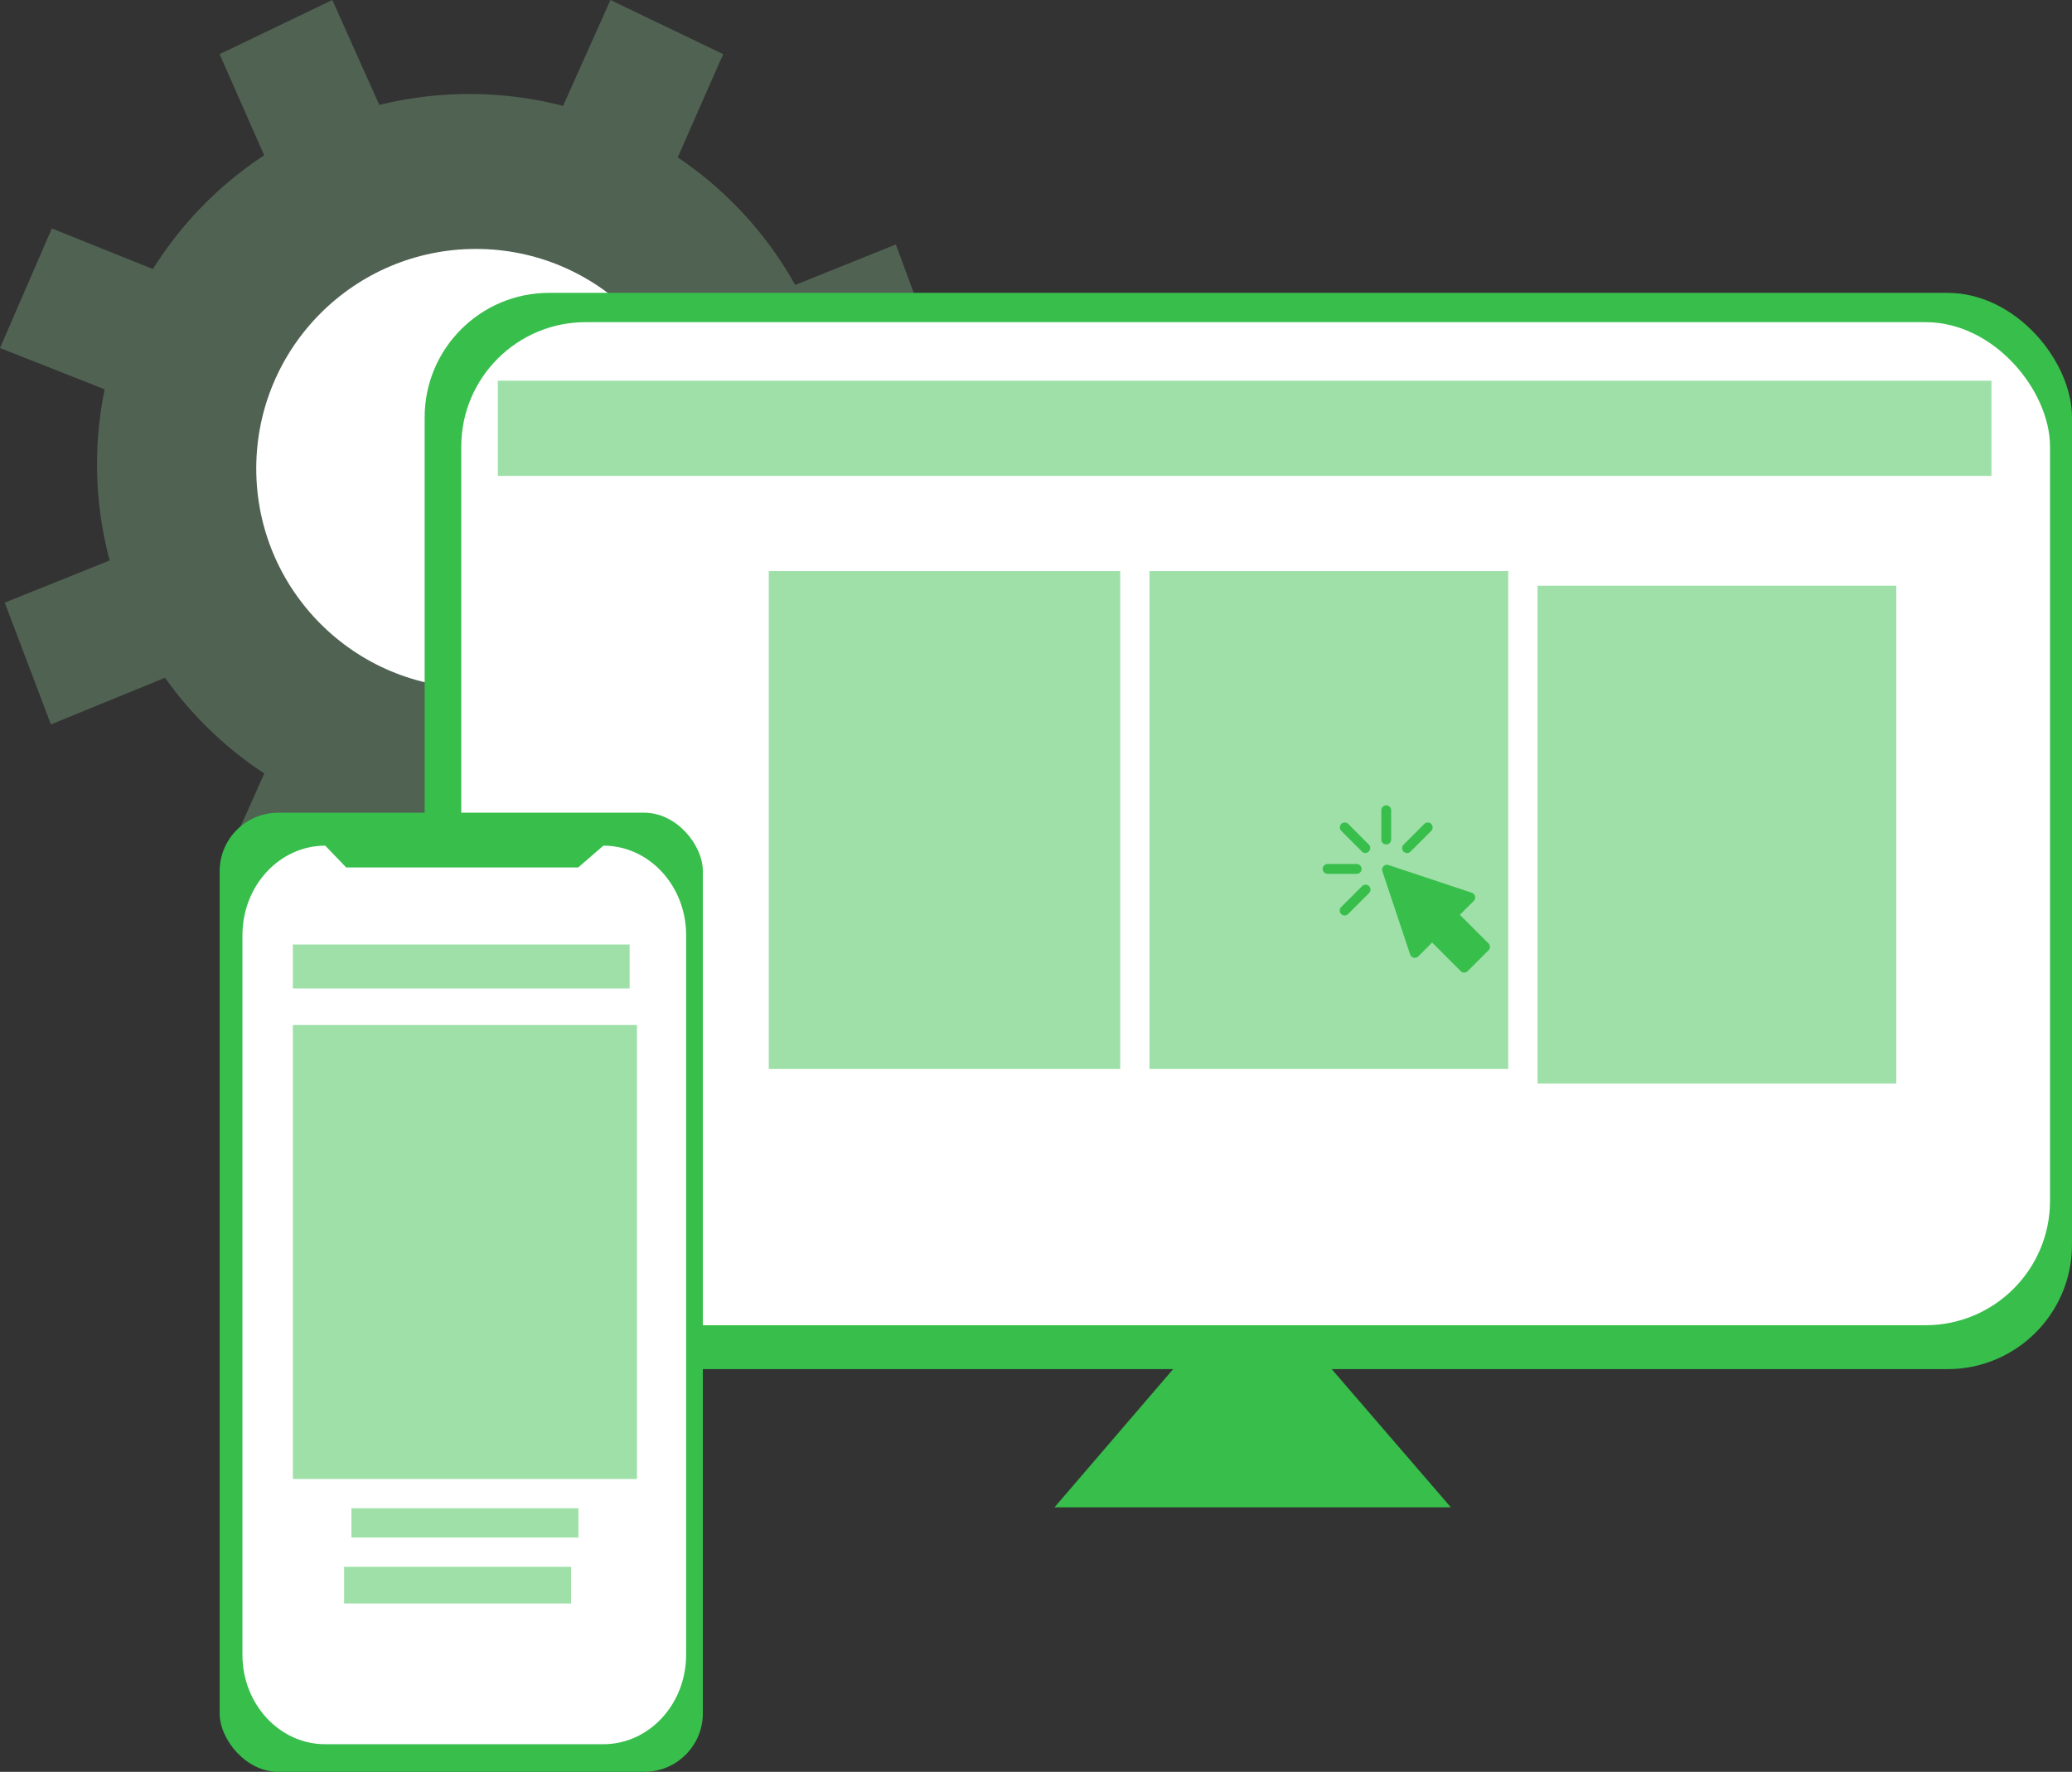 <svg xmlns="http://www.w3.org/2000/svg" width="283" height="242" viewBox="0 0 283 242">
  <rect x="0" y="0" width="283" height="242" fill="#333333" stroke="none"/>
  <g id="Group_5601" data-name="Group 5601" transform="translate(-1009 -2004)">
    <g id="Group_5364" data-name="Group 5364" transform="translate(1009 2004)" opacity="0.273">
      <g id="Group_5327" data-name="Group 5327" transform="translate(0 0)">
        <path id="Union_27" data-name="Union 27" d="M76.3,112.539a51.543,51.543,0,0,1-23.881.119l-6.262,14.22-16.16-7.608,6.1-13.629A50.992,50.992,0,0,1,22.542,92.572L6.955,98.944.647,82.307l14.333-5.761a50.728,50.728,0,0,1-.686-23.37L0,47.532,7.08,31.2l13.807,5.547A50.972,50.972,0,0,1,36.079,21.21L29.994,7.395,45.394,0l6.414,14.331a51.524,51.524,0,0,1,25.1.125L83.375,0l15.4,7.395-6.209,14.1a50.93,50.93,0,0,1,16.044,17.421l13.743-5.524,5.912,15.957-13.988,5.719a50.82,50.82,0,0,1-.443,19.023L128.79,80.1,121.9,95.664l-14.479-5.717A50.961,50.961,0,0,1,92.548,105.36l6.226,13.911-16.16,7.608Z" transform="translate(0)" fill="#9ee0a8"/>
      </g>
    </g>
    <circle id="Ellipse_1069" data-name="Ellipse 1069" cx="30" cy="30" r="30" transform="translate(1044 2038)" fill="#fff"/>
    <g id="Group_5113" data-name="Group 5113" transform="translate(1038.525 2043.945)">
      <g id="Group_3046" data-name="Group 3046" transform="translate(0 0)">
        <g id="Group_2870" data-name="Group 2870" transform="translate(0 0)">
          <rect id="Rectangle_3173" data-name="Rectangle 3173" width="225" height="147" rx="17" transform="translate(28.475 0.055)" fill="#37be4b"/>
          <rect id="Rectangle_3174" data-name="Rectangle 3174" width="217" height="137" rx="17" transform="translate(33.475 4.055)" fill="#fff"/>
          <rect id="Rectangle_3172" data-name="Rectangle 3172" width="66" height="131" rx="8" transform="translate(0.475 71.055)" fill="#37be4b"/>
          <path id="Path_7921" data-name="Path 7921" d="M11.3,0,14.16,2.975H45.854L49.292,0c6.239,0,11.3,5.47,11.3,12.217v98.292c0,6.747-5.057,12.217-11.3,12.217h-38c-6.239,0-11.3-5.47-11.3-12.217V12.217C0,5.47,5.057,0,11.3,0Z" transform="translate(3.596 75.555)" fill="#fff"/>
          <path id="Path_7922" data-name="Path 7922" d="M-7063.409,7163l-17.069,19.882h54.142L-7043.479,7163" transform="translate(7194.976 -7016.952)" fill="#37be4b"/>
          <rect id="Rectangle_3175" data-name="Rectangle 3175" width="46" height="6" transform="translate(10.475 89.055)" fill="#37be4b" opacity="0.484"/>
          <rect id="Rectangle_3178" data-name="Rectangle 3178" width="204" height="13" transform="translate(38.475 12.055)" fill="#37be4b" opacity="0.484"/>
          <rect id="Rectangle_3179" data-name="Rectangle 3179" width="48" height="68" transform="translate(75.475 38.055)" fill="#37be4b" opacity="0.484"/>
          <rect id="Rectangle_3182" data-name="Rectangle 3182" width="47" height="62" transform="translate(10.475 100.055)" fill="#37be4b" opacity="0.484"/>
          <rect id="Rectangle_3180" data-name="Rectangle 3180" width="49" height="68" transform="translate(127.475 38.055)" fill="#37be4b" opacity="0.484"/>
          <rect id="Rectangle_3181" data-name="Rectangle 3181" width="49" height="68" transform="translate(180.475 40.055)" fill="#37be4b" opacity="0.484"/>
          <rect id="Rectangle_3176" data-name="Rectangle 3176" width="31" height="5" transform="translate(17.475 174.055)" fill="#37be4b" opacity="0.484"/>
          <rect id="Rectangle_3177" data-name="Rectangle 3177" width="31" height="4" transform="translate(18.475 166.055)" fill="#37be4b" opacity="0.484"/>
        </g>
        <g id="_x3C_Group_x3E__4_" transform="translate(151.107 70.029)">
          <g id="Group_2875" data-name="Group 2875" transform="translate(8.142 8.141)">
            <path id="Path_7930" data-name="Path 7930" d="M193.1,196.866l-3.907-3.907-1.894,1.894a.669.669,0,0,1-1.109-.262L182.4,183.227a.669.669,0,0,1,.847-.847l11.365,3.789a.669.669,0,0,1,.262,1.109l-1.894,1.894,3.907,3.907a.669.669,0,0,1,0,.947l-2.841,2.841A.669.669,0,0,1,193.1,196.866Z" transform="translate(-182.362 -182.344)" fill="#37be4b"/>
          </g>
          <g id="Group_2876" data-name="Group 2876" transform="translate(8.036)">
            <path id="Path_7931" data-name="Path 7931" d="M180.67,5.358a.669.669,0,0,1-.67-.67V.67a.67.67,0,0,1,1.339,0V4.688A.669.669,0,0,1,180.67,5.358Z" transform="translate(-180)" fill="#37be4b"/>
          </g>
          <g id="Group_2877" data-name="Group 2877" transform="translate(2.354 2.354)">
            <path id="Path_7932" data-name="Path 7932" d="M55.758,56.7l-2.842-2.842a.67.67,0,0,1,.947-.947L56.7,55.758a.67.67,0,0,1-.947.947Z" transform="translate(-52.72 -52.72)" fill="#37be4b"/>
          </g>
          <g id="Group_2878" data-name="Group 2878" transform="translate(2.354 10.877)">
            <path id="Path_7933" data-name="Path 7933" d="M52.916,247.619a.669.669,0,0,1,0-.947l2.842-2.842a.67.67,0,1,1,.947.947l-2.842,2.842A.669.669,0,0,1,52.916,247.619Z" transform="translate(-52.72 -243.634)" fill="#37be4b"/>
          </g>
          <g id="Group_2879" data-name="Group 2879" transform="translate(10.877 2.354)">
            <path id="Path_7934" data-name="Path 7934" d="M243.829,56.706a.669.669,0,0,1,0-.947l2.842-2.842a.67.67,0,0,1,.947.947l-2.842,2.842A.67.67,0,0,1,243.829,56.706Z" transform="translate(-243.633 -52.721)" fill="#37be4b"/>
          </g>
          <g id="Group_2880" data-name="Group 2880" transform="translate(0 8.036)">
            <path id="Path_7935" data-name="Path 7935" d="M4.688,181.339H.67A.67.67,0,0,1,.67,180H4.688a.67.67,0,0,1,0,1.339Z" transform="translate(0 -180)" fill="#37be4b"/>
          </g>
        </g>
      </g>
    </g>
  </g>
</svg>
